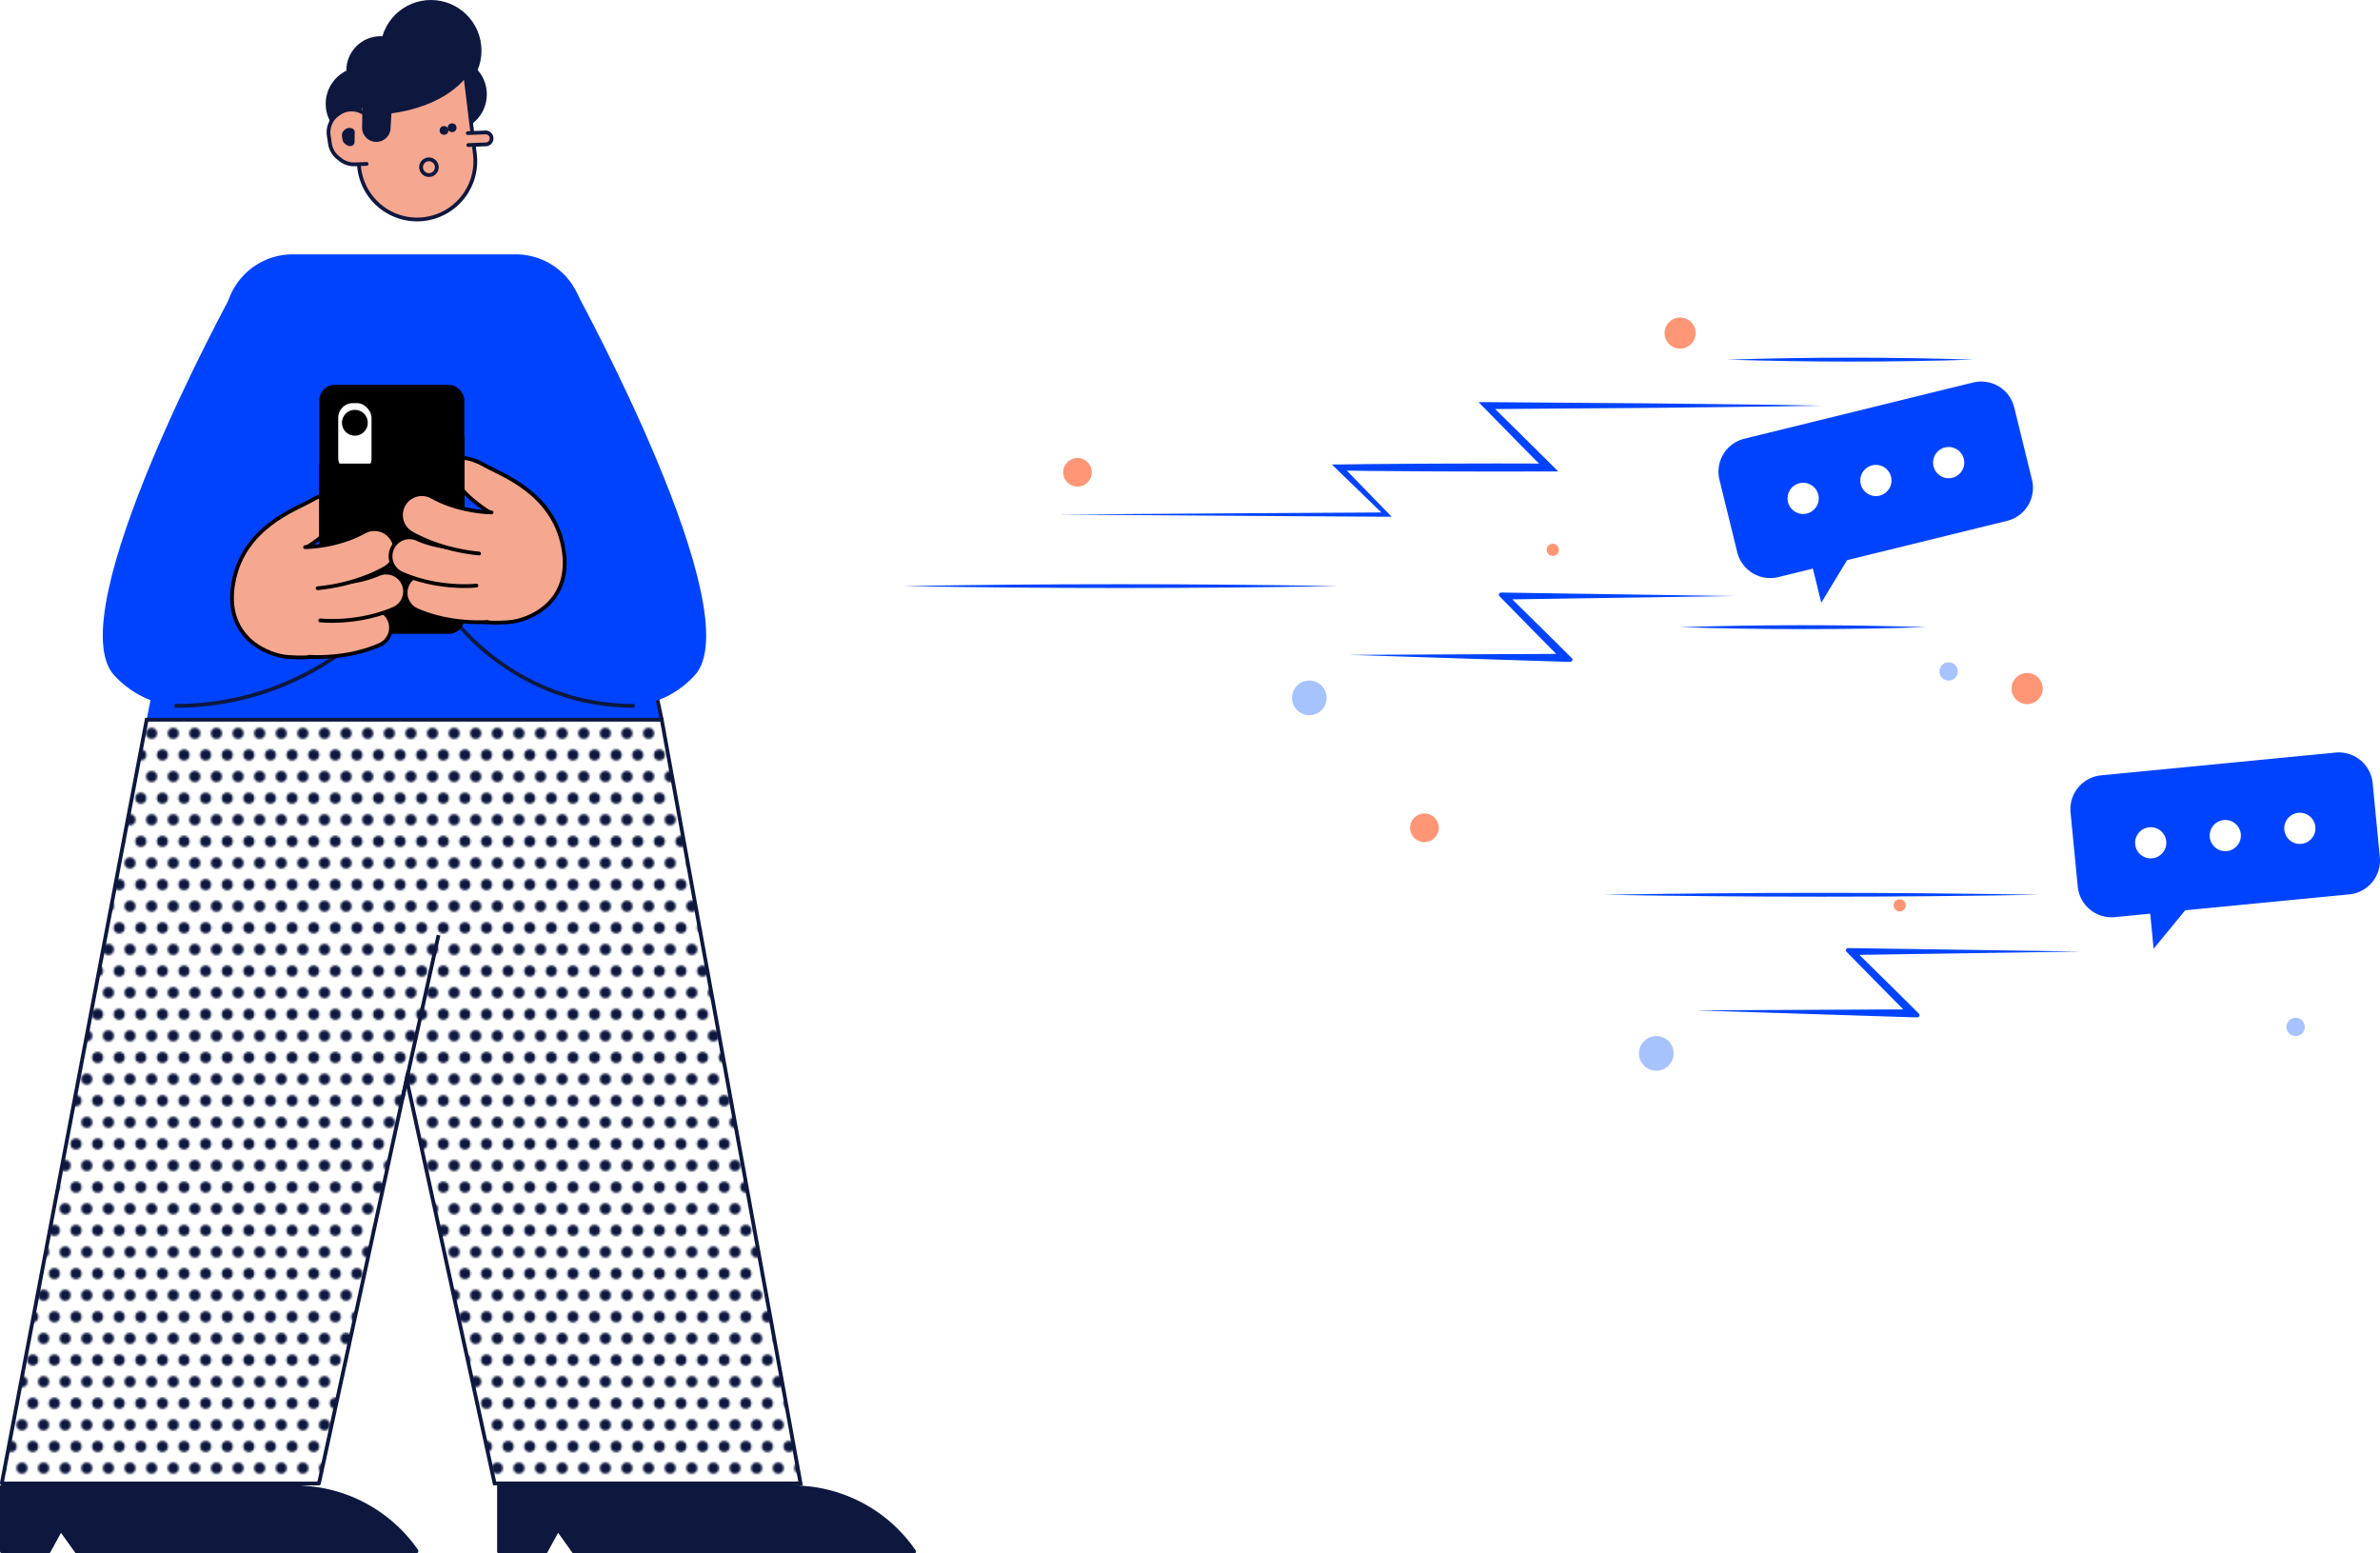 <svg xmlns="http://www.w3.org/2000/svg" xmlns:xlink="http://www.w3.org/1999/xlink" viewBox="0 0 1260.12 822.32"><defs><style>.cls-1,.cls-15,.cls-7{fill:none;}.cls-2,.cls-3,.cls-8{fill:#0e183f;}.cls-10,.cls-15,.cls-3,.cls-5,.cls-6,.cls-7,.cls-8,.cls-9{stroke:#0e183f;}.cls-10,.cls-12,.cls-14,.cls-15,.cls-3,.cls-8{stroke-linecap:round;stroke-linejoin:round;}.cls-10,.cls-11,.cls-14,.cls-15,.cls-3,.cls-5,.cls-6,.cls-7,.cls-9{stroke-width:2px;}.cls-4{fill:#0043ff;}.cls-11,.cls-5,.cls-6,.cls-7,.cls-9{stroke-miterlimit:10;}.cls-5{fill:url(#New_Pattern_Swatch_2);}.cls-6{fill:url(#New_Pattern_Swatch_2-3);}.cls-10,.cls-11,.cls-14,.cls-9{fill:#f5a790;}.cls-11,.cls-12,.cls-14{stroke:#000;}.cls-13{fill:#fff;}.cls-16{fill:#a6c2ff;}.cls-17{fill:#ff9676;}</style><pattern id="New_Pattern_Swatch_2" data-name="New Pattern Swatch 2" width="22" height="22" patternTransform="matrix(-1.04, 0, 0, 1.04, 274.76, 10.67)" patternUnits="userSpaceOnUse" viewBox="0 0 22 22"><rect class="cls-1" width="22" height="22"/><circle class="cls-2" cx="16.5" cy="22" r="2.84"/><circle class="cls-2" cx="5.5" cy="22" r="2.84"/><circle class="cls-2" cx="22" cy="11" r="2.84"/><circle class="cls-2" cx="11" cy="11" r="2.84"/><circle class="cls-2" cy="11" r="2.84"/><circle class="cls-2" cx="16.5" r="2.84"/><circle class="cls-2" cx="5.5" r="2.84"/></pattern><pattern id="New_Pattern_Swatch_2-3" data-name="New Pattern Swatch 2" width="22" height="22" patternTransform="matrix(-1.3, 0, 0, 1.3, 350.53, -11.17)" patternUnits="userSpaceOnUse" viewBox="0 0 22 22"><rect class="cls-1" width="22" height="22"/><circle class="cls-2" cx="16.5" cy="22" r="2.84"/><circle class="cls-2" cx="5.5" cy="22" r="2.84"/><circle class="cls-2" cx="22" cy="11" r="2.84"/><circle class="cls-2" cx="11" cy="11" r="2.84"/><circle class="cls-2" cy="11" r="2.84"/><circle class="cls-2" cx="16.5" r="2.84"/><circle class="cls-2" cx="5.5" r="2.84"/></pattern></defs><g id="Layer_2" data-name="Layer 2"><g id="Layer_2-2" data-name="Layer 2"><path class="cls-3" d="M264.21,786.76v34.56h24.73l6.46-11.8,8.43,11.8H484l-.34-.49a77.93,77.93,0,0,0-56.93-33.15l-10.17-.92Z"/><path class="cls-3" d="M1,787v34.06a.25.25,0,0,0,.25.25H25.58a.25.25,0,0,0,.22-.13L32,809.87a.25.25,0,0,1,.42,0l8.13,11.37a.25.25,0,0,0,.2.1H220.26a.25.25,0,0,0,.2-.39h0a78.15,78.15,0,0,0-57.11-33.26l-10-.91H1.25A.25.25,0,0,0,1,787Z"/><path class="cls-4" d="M308.4,163.82a36,36,0,0,0-35.35-29.18H155a36,36,0,0,0-35.35,29.18L77.66,381H350.37Z"/><path class="cls-5" d="M1,785,77.66,381H350.37l73.5,404.27h-162l-46.57-213.9L168.92,785.09a.27.27,0,0,1-.25.22H1.29A.26.26,0,0,1,1,785Z"/><line class="cls-6" x1="232.18" y1="495.01" x2="213.04" y2="581.67"/><line class="cls-7" x1="350.37" y1="381.04" x2="313.94" y2="209.96"/><path class="cls-4" d="M123,155.2S30,325,60.6,357.64c43.46,46.42,125.44-17.78,151.12-41.48S123,155.2,123,155.2Z"/><path class="cls-7" d="M211.72,316.16s-41.16,57.71-119.35,57.5"/><path class="cls-4" d="M305.37,155.2S398.28,325,367.72,357.64c-43.46,46.42-125.43-17.78-151.11-41.48S305.37,155.2,305.37,155.2Z"/><path class="cls-7" d="M240.13,327.49s33.05,46.34,95.82,46.17"/><circle class="cls-8" cx="238.28" cy="49.95" r="18.98"/><circle class="cls-8" cx="228.15" cy="26.78" r="26.28"/><circle class="cls-8" cx="191.92" cy="54.95" r="18.98"/><path class="cls-9" d="M191,46.76,190,84.5a30.85,30.85,0,0,0,32,31.66h0a30.85,30.85,0,0,0,29.44-34.53l-5-41.28Z"/><path class="cls-10" d="M247.68,70.46,257,70.1a3.18,3.18,0,0,1,3.28,3.05h0a3.16,3.16,0,0,1-3,3.28l-9.32.36"/><circle class="cls-2" cx="235.09" cy="69.05" r="2.32"/><circle class="cls-2" cx="239.38" cy="67.62" r="2.32"/><path class="cls-10" d="M194.52,61.53a11.59,11.59,0,0,0-15.36-1.21l-.61.46a11.6,11.6,0,0,0-4.48,11l.65,4.33a11.54,11.54,0,0,0,4.14,7.29l1.26,1A11.57,11.57,0,0,0,187.88,87l6.24-.24"/><path class="cls-2" d="M187.81,70.07A2.16,2.16,0,0,0,186.48,68a3.85,3.85,0,0,0-3.72.51l-.2.15a3.84,3.84,0,0,0-1.48,3.62l.21,1.43a3.82,3.82,0,0,0,1.37,2.4l.42.34a3.84,3.84,0,0,0,2.56.86h0a2.19,2.19,0,0,0,2.09-2.14Z"/><path class="cls-8" d="M192.85,25.3l-.63,42.16a7,7,0,0,0,6.94,7.14h0A7,7,0,0,0,206.29,68l2.39-42.2Z"/><path class="cls-8" d="M249.05,36.64s-6.9,15-33.23,21.29-25.26-5-25.26-5L207,36.83Z"/><circle class="cls-8" cx="201.5" cy="37.3" r="17.63"/><path class="cls-11" d="M259.15,271.17s-28.29,20.88-17.85,46.12c5.19,12.53,15.33,12.86,27.7,12.09,10.64-.66,34.53-10.07,29.22-39.46s-33.13-38.76-41.57-43.6-19.07-6.72-16.88,3.91S259.15,271.17,259.15,271.17Z"/><rect class="cls-12" x="169.56" y="204.24" width="75.79" height="130.78" rx="7.65"/><rect class="cls-13" x="179.08" y="213.4" width="17.63" height="37.01" rx="7.73"/><circle class="cls-12" cx="187.89" cy="223.8" r="6.35"/><polygon class="cls-12" points="245.46 272.02 217.1 264.33 217.1 231.91 245.46 231.91 245.46 272.02"/><path class="cls-11" d="M162.66,289.59s28.29,20.88,17.85,46.12c-5.19,12.53-15.34,12.86-27.7,12.09-10.65-.65-34.54-10.07-29.22-39.45s33.13-38.76,41.57-43.61S184.23,258,182,268.65,162.66,289.59,162.66,289.59Z"/><path class="cls-14" d="M175,327.48a59.83,59.83,0,0,0,18-4.42,10,10,0,0,1,8,18.37c-15.65,6.78-31.61,6.58-37.2,6.25"/><path class="cls-14" d="M169.56,328.42c.27,0,2.56.26,6.19.26,7.39,0,20.33-1,33-6.54a10,10,0,0,0-8-18.32c-13.88,6.1-28.8,4.73-29.09,4.7"/><path class="cls-14" d="M168.17,311.39c8.13-.78,22.27-3.2,35.66-10.68a11.06,11.06,0,0,0-10.78-19.31c-14.63,8.17-31.18,8.24-31.51,8.24"/><path class="cls-14" d="M246.77,309.06a60.13,60.13,0,0,1-18-4.42,10,10,0,0,0-8,18.36c15.65,6.79,31.61,6.59,37.2,6.25"/><path class="cls-14" d="M252.24,310c-.26,0-2.55.26-6.18.26-7.39,0-20.33-1-33-6.54a10,10,0,1,1,8-18.32c13.87,6.09,28.79,4.73,29.08,4.7"/><path class="cls-14" d="M253.63,293c-8.13-.78-22.26-3.2-35.66-10.68A11.06,11.06,0,1,1,228.76,263c14.62,8.17,31.18,8.24,31.5,8.24"/><polygon class="cls-12" points="169.42 286.03 197.77 278.34 197.77 245.92 169.42 245.92 169.42 286.03"/><circle class="cls-15" cx="227.11" cy="88.51" r="4.17"/><path class="cls-4" d="M923.56,232.24l121.14-29.76a18,18,0,0,1,21.74,13.16l9.42,38.33a18,18,0,0,1-13.16,21.74l-84.76,20.82-13.65,22.53L959.85,301l-18.3,4.49a18,18,0,0,1-21.74-13.16L910.39,254A18,18,0,0,1,923.56,232.24Z"/><circle class="cls-13" cx="1031.74" cy="244.89" r="8.26"/><circle class="cls-13" cx="993.22" cy="254.35" r="8.26"/><circle class="cls-13" cx="954.7" cy="263.82" r="8.26"/><path class="cls-4" d="M964.47,214.75l-22.16.36-22.16.28-44.31.51-88.63.66,1.28-3.09L805,229.7q8.25,8.1,16.44,16.28l3.58,3.58h-5.07l-27.69.06-27.69-.07c-9.23,0-18.46-.1-27.69-.17l-13.84-.1-13.85-.2,1.16-2.78,24.6,25.33,1.87,1.92-2.66,0L647,273l-87.12-.61,87.12-.62,87.13-.5-.79,1.91L708,248.62l-2.8-2.73,3.95,0,13.85-.2,13.84-.11c9.23-.06,18.46-.16,27.69-.16l27.69-.07,27.69.06L818.43,249q-8.16-8.19-16.27-16.43L785.93,216l-3.08-3.12,4.36,0,88.63.67,44.31.51,22.16.27Z"/><path class="cls-4" d="M918,315.52l-120,1.8a1.12,1.12,0,0,1-1-1.55h0a1.12,1.12,0,0,1,1.81-.37l15.3,15.07q8.25,8.1,16.44,16.27l1.67,1.68a1.12,1.12,0,0,1-.78,1.91h-2.38l-114.71-3.67,113-.52a1.11,1.11,0,0,1,1,1.54l-.2.49a1.13,1.13,0,0,1-1.83.36q-7.57-7.61-15.09-15.25L795.1,316.8l-1.18-1.2a1.12,1.12,0,0,1,.8-1.9h1.66Z"/><path class="cls-4" d="M1044.89,190.37q-65.1,2.06-130.24,0,65.1-2.07,130.24,0Z"/><path class="cls-4" d="M1019.82,332q-65.1,2.06-130.25,0,65.11-2.07,130.25,0Z"/><path class="cls-4" d="M708.3,310.26c-76.54,1.34-153.94,1.35-230.48,0,76.54-1.34,153.94-1.33,230.48,0Z"/><circle class="cls-16" cx="1031.74" cy="355.42" r="4.85"/><circle class="cls-16" cx="693.23" cy="369.43" r="9.16"/><circle class="cls-17" cx="822.13" cy="291.06" r="3.24"/><circle class="cls-17" cx="570.49" cy="250.02" r="7.58"/><circle class="cls-17" cx="889.57" cy="176.31" r="8.24"/><path class="cls-4" d="M1112.44,410.44l124.16-12.05a18,18,0,0,1,19.63,16.15l3.81,39.28a18,18,0,0,1-16.16,19.63L1157,481.87l-16.74,20.34-1.79-18.54-18.76,1.82a18,18,0,0,1-19.62-16.15l-3.81-39.28A18,18,0,0,1,1112.44,410.44Z"/><circle class="cls-13" cx="1217.68" cy="438.49" r="8.26"/><circle class="cls-13" cx="1178.2" cy="442.32" r="8.26"/><circle class="cls-13" cx="1138.72" cy="446.15" r="8.26"/><path class="cls-4" d="M1101.76,503.71l-120,1.8a1.12,1.12,0,0,1-1-1.55h0a1.12,1.12,0,0,1,1.81-.37l15.3,15.07q8.26,8.1,16.44,16.27l1.68,1.68a1.12,1.12,0,0,1-.79,1.91h-2.38l-114.7-3.67,113-.53a1.12,1.12,0,0,1,1,1.55l-.2.49a1.13,1.13,0,0,1-1.83.36q-7.57-7.61-15.09-15.25L978.81,505l-1.18-1.2a1.12,1.12,0,0,1,.81-1.9h1.65Z"/><path class="cls-4" d="M1079.71,473.66c-76.55,1.34-153.94,1.35-230.49,0,76.55-1.35,153.94-1.34,230.49,0Z"/><circle class="cls-16" cx="1215.45" cy="543.61" r="4.85"/><circle class="cls-16" cx="876.94" cy="557.62" r="9.16"/><circle class="cls-17" cx="1005.84" cy="479.25" r="3.24"/><circle class="cls-17" cx="754.2" cy="438.21" r="7.58"/><circle class="cls-17" cx="1073.29" cy="364.5" r="8.24"/></g></g></svg>